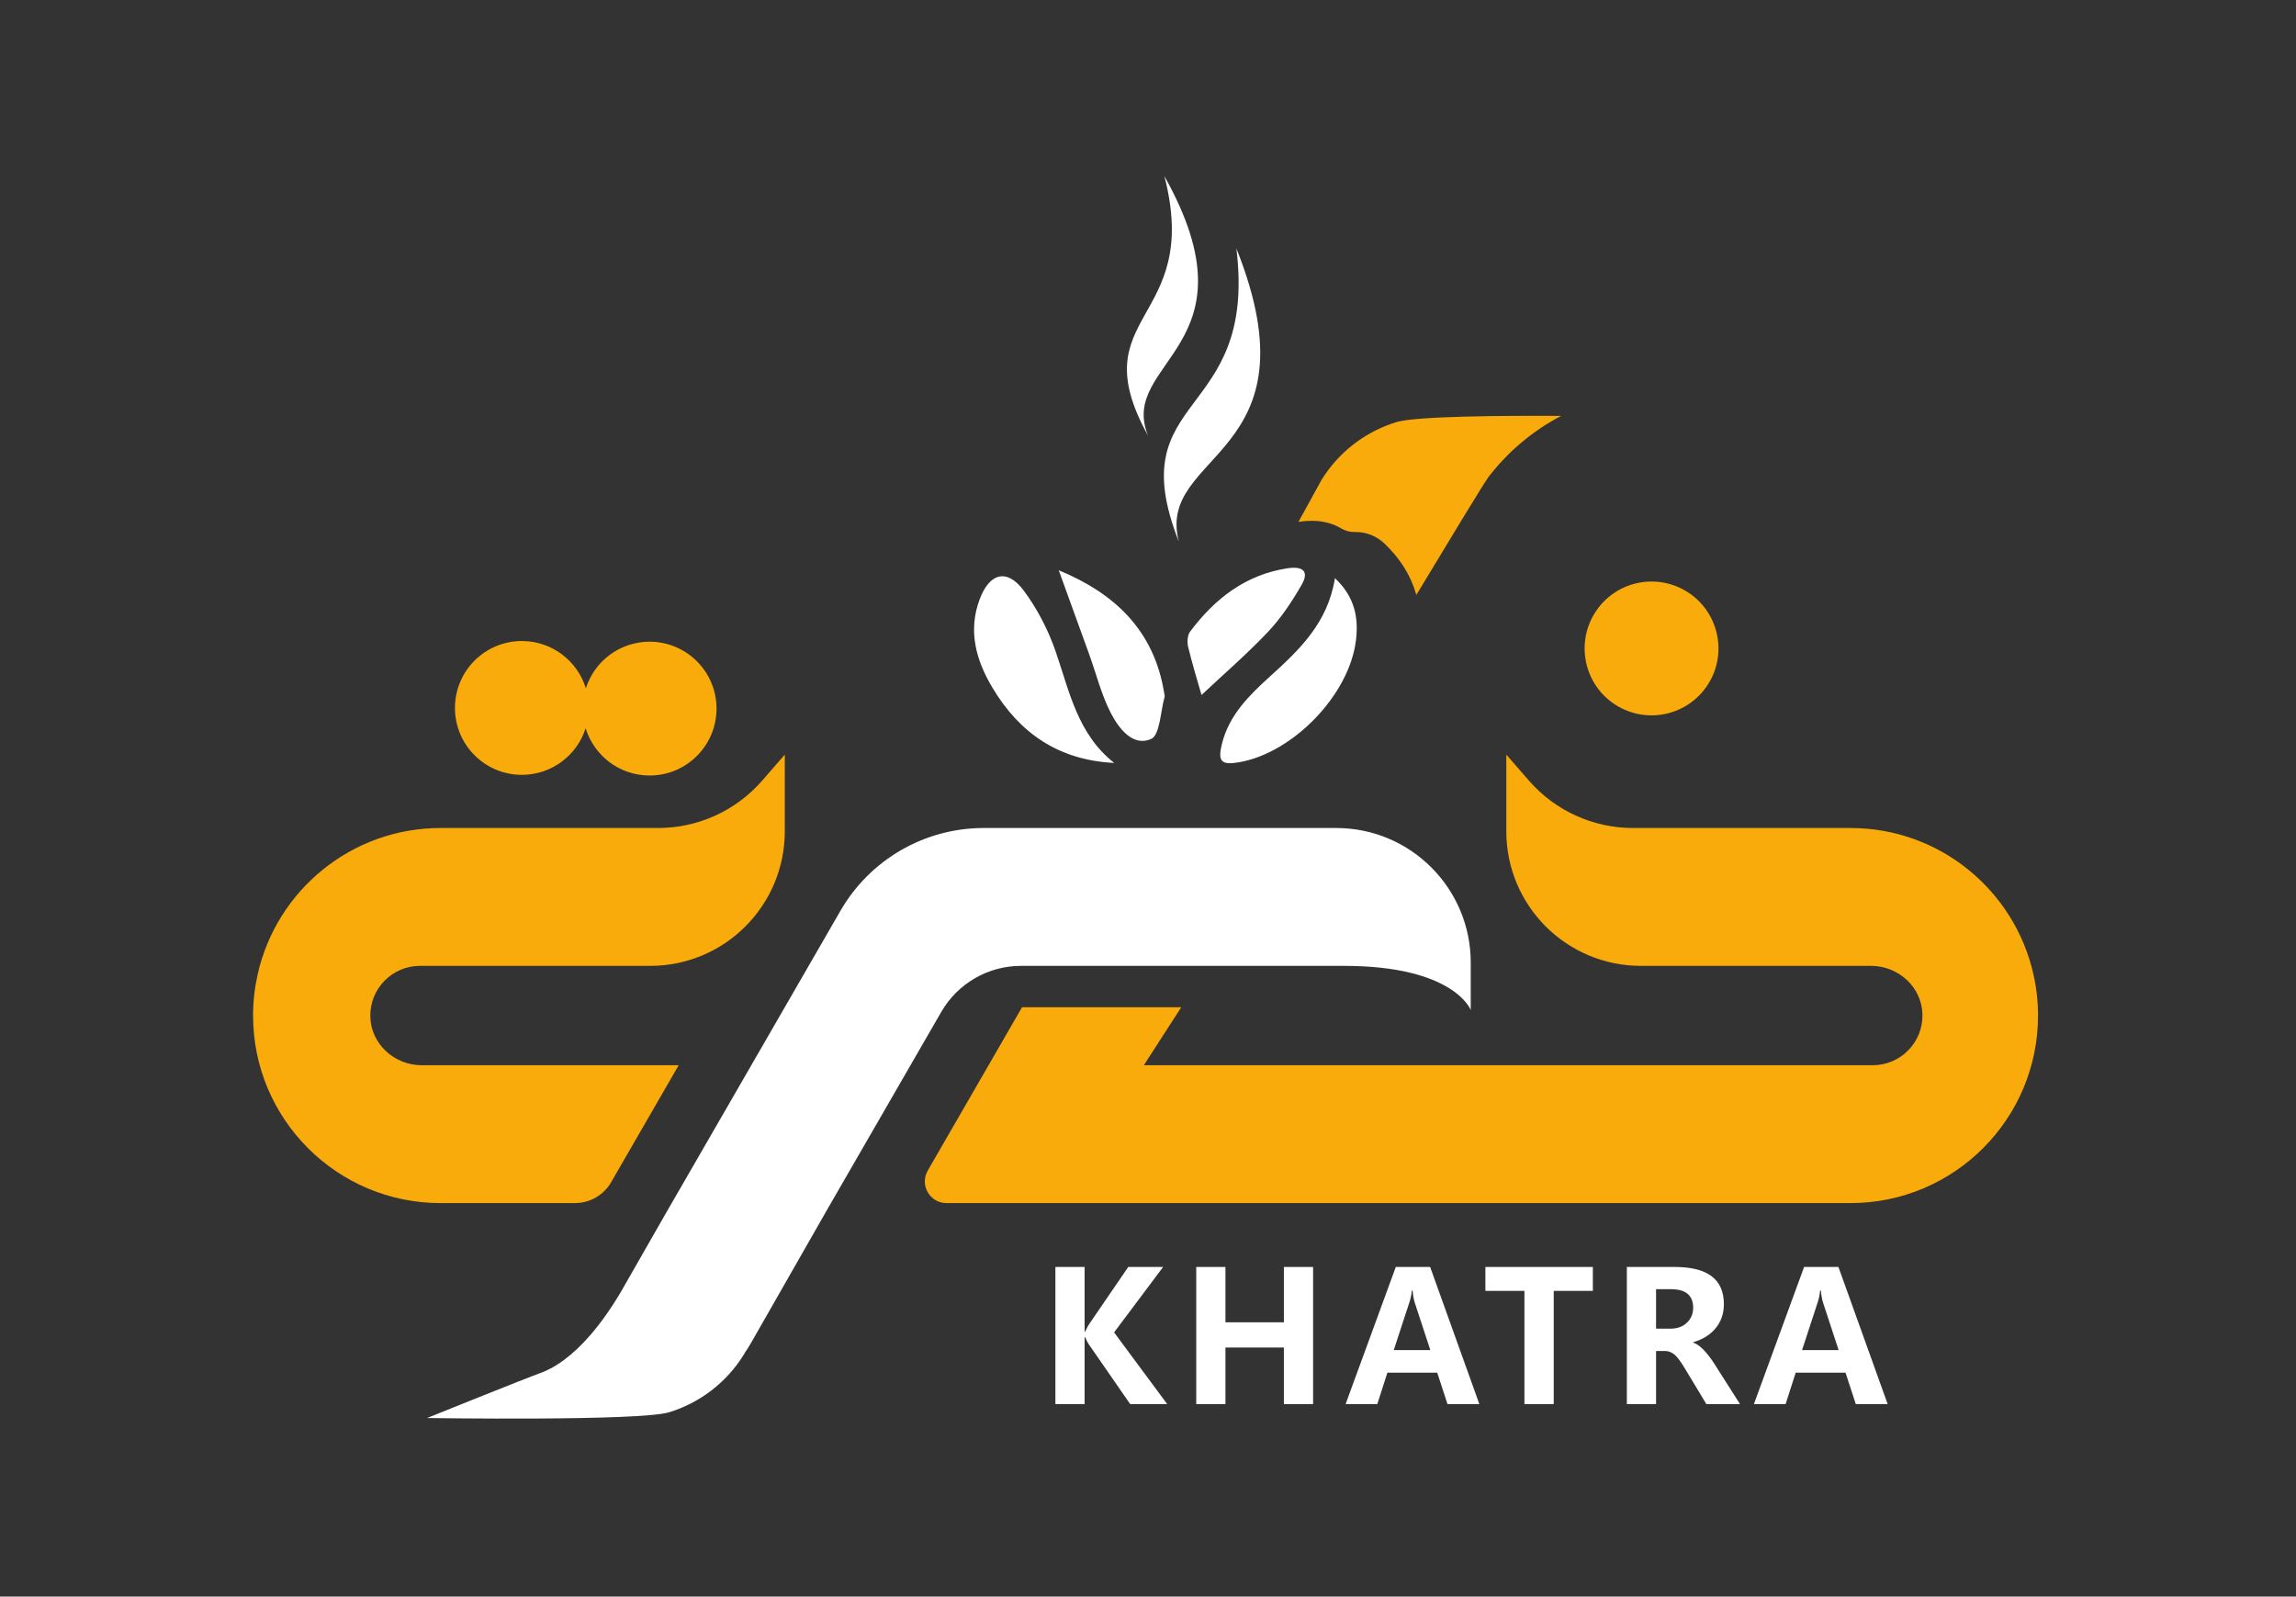 <svg width="371" height="258" viewBox="0 0 371 258" fill="none" xmlns="http://www.w3.org/2000/svg">
<rect x="0" y="0" width="371" height="258" fill="#333333" stroke="none"/>
<mask id="mask0_693_3" style="mask-type:luminance" maskUnits="userSpaceOnUse" x="0" y="0" width="371" height="258">
<path d="M0 -4.98478e-06H370.208V257.703H0V-4.98478e-06Z" fill="white"/>
</mask>
<g mask="url(#mask0_693_3)">
<path d="M107.266 176.294L109.666 172.135H68.128C63.708 172.135 59.918 168.678 59.836 164.259C59.754 159.756 63.379 156.08 67.862 156.08H74.726H93.798H100.452H105.063C117.074 156.08 126.81 146.344 126.81 134.334V133.802V121.944L123.152 126.147C118.919 131.01 112.788 133.802 106.342 133.802H87.59H80.935H71.198C56.747 133.802 44.666 143.919 41.632 157.456C41.154 159.598 40.891 161.822 40.891 164.108C40.891 180.846 54.46 194.415 71.198 194.415H92.9C95.315 194.415 97.547 193.126 98.755 191.034L107.266 176.294Z" fill="#F9AB0C"/>
<path d="M84.269 125.211C89.116 125.236 93.233 122.069 94.629 117.683C95.98 122.084 100.064 125.295 104.91 125.32C110.881 125.352 115.748 120.536 115.778 114.565C115.81 108.593 110.996 103.728 105.024 103.696C100.178 103.671 96.061 106.837 94.664 111.224C93.313 106.823 89.229 103.612 84.384 103.587C78.412 103.555 73.546 108.371 73.514 114.341C73.482 120.313 78.298 125.179 84.269 125.211Z" fill="#F9AB0C"/>
<path d="M261.025 113.885C266.051 117.111 272.739 115.652 275.964 110.628C279.191 105.603 277.732 98.913 272.707 95.688C267.681 92.463 260.993 93.92 257.768 98.945C254.541 103.971 256 110.66 261.025 113.885Z" fill="#F9AB0C"/>
<path d="M328.575 157.456C325.541 143.92 313.461 133.801 299.009 133.801H289.272H282.619H263.865C257.419 133.801 251.288 131.009 247.056 126.147L243.397 121.944V133.801V134.333C243.397 146.344 253.135 156.08 265.144 156.08H269.756H276.409H292.205H302.347C306.767 156.08 310.559 159.539 310.639 163.957C310.721 168.46 307.097 172.135 302.613 172.135H245.816H235.395H184.828L190.872 162.769H165.145L159.739 172.135L149.912 189.155C148.563 191.492 150.249 194.415 152.949 194.415H172.601H299.009C315.747 194.415 329.316 180.845 329.316 164.108C329.316 161.821 329.055 159.597 328.575 157.456Z" fill="#F9AB0C"/>
<path d="M225.595 68.221C225.339 68.301 225.084 68.387 224.831 68.475C220.294 70.066 216.258 73.157 213.546 77.541L209.81 84.333C209.831 84.33 209.85 84.326 209.871 84.322C210.587 84.214 211.28 84.159 211.932 84.159C213.968 84.159 215.522 84.683 216.688 85.375C217.364 85.777 218.13 85.991 218.915 85.971C218.966 85.97 219.018 85.969 219.068 85.969C220.752 85.969 222.404 86.605 223.667 87.799C226.258 90.25 227.98 93.013 228.858 96.137C233.636 88.207 239.839 77.967 240.507 77.094C243.643 73.001 247.656 69.613 252.262 67.206C243.199 67.154 228.78 67.234 225.595 68.221Z" fill="#F9AB0C"/>
<path d="M114.85 183.487L117.073 179.638L120.549 173.614L121.402 172.135L135.815 147.16C140.589 138.894 149.409 133.8 158.955 133.8H164.182H169.254H179.873H182.935H189.589H208.661H215.903C227.914 133.8 237.65 143.538 237.65 155.548V156.08V163.207C237.65 163.207 234.977 156.08 217.182 156.08H195.798H176.726H170.073H165.461H164.979C159.665 156.08 154.755 158.915 152.098 163.518L133.851 195.135L133.533 195.692L130.757 200.551L126.937 207.24L121.349 217.022C121.165 217.346 120.973 217.662 120.774 217.972C120.663 218.144 120.545 218.307 120.43 218.475L120.193 218.891C117.33 223.52 112.991 226.71 108.143 228.211C103.418 229.674 69.009 229.144 69.009 229.144C69.009 229.144 85.284 222.586 87.175 221.93C88.273 221.55 89.632 220.88 91.177 219.73C93.787 217.79 96.939 214.47 100.31 208.79L107.803 195.692L108.541 194.415L111.341 189.566L114.534 184.034L114.85 183.487Z" fill="white"/>
<path d="M180.046 123.285C171.123 122.854 164.759 118.522 160.343 111.097C157.694 106.643 156.394 101.93 158.297 96.845C159.914 92.519 162.757 91.835 165.449 95.47C167.623 98.405 169.385 101.815 170.578 105.274C172.815 111.763 174.126 118.639 180.046 123.285Z" fill="white"/>
<path d="M215.708 93.428C218.989 96.532 219.539 99.933 219.097 103.509C218.012 112.304 208.947 121.661 200.212 123.177C197.321 123.68 196.74 123.033 197.449 120.188C198.608 115.537 201.833 112.371 205.211 109.312C209.932 105.033 214.553 100.689 215.708 93.428Z" fill="white"/>
<path d="M171.079 92.156C179.928 95.799 186.463 101.726 188.108 111.955C188.144 112.178 188.236 112.425 188.18 112.625C187.507 114.997 187.433 118.802 185.989 119.426C183.063 120.693 180.793 117.73 179.519 115.275C177.98 112.31 177.163 108.971 176.019 105.799C174.388 101.274 172.744 96.753 171.079 92.156Z" fill="white"/>
<path d="M194.146 112.305C193.462 109.895 192.631 107.232 191.985 104.524C191.801 103.756 191.865 102.641 192.307 102.055C196.305 96.743 201.254 92.853 208.077 91.826C210.491 91.464 211.598 92.301 210.322 94.512C208.767 97.203 207.006 99.865 204.882 102.113C201.487 105.707 197.719 108.949 194.146 112.305Z" fill="white"/>
<path d="M190.481 87.523C186.692 72.979 213.28 73.921 199.781 40.15C203.211 68.126 180.896 63.199 190.481 87.523Z" fill="white"/>
<path d="M185.505 70.395C180.583 58.276 203.631 56.07 188.149 28.464C194.285 52.212 174.473 50.496 185.505 70.395Z" fill="white"/>
<path d="M175.256 216.052H175.328C175.546 216.576 175.742 216.964 175.914 217.211L182.622 226.895H188.604L180.02 215.308L187.944 204.736H182.309L175.957 214.021C175.748 214.355 175.537 214.749 175.328 215.208H175.256V204.736H170.536V226.895H175.256V216.052Z" fill="white"/>
<path d="M198.015 217.754H207.457V226.895H212.178V204.736H207.457V213.678H198.015V204.736H193.295V226.895H198.015V217.754Z" fill="white"/>
<path d="M225.211 218.168L227.743 210.43C227.943 209.828 228.072 209.204 228.13 208.556H228.259C228.324 209.356 228.439 210.002 228.6 210.487L231.119 218.168H225.211ZM225.54 204.735L217.43 226.895H222.551L224.182 221.818H232.235L233.894 226.895H239.044L231.091 204.735H225.54Z" fill="white"/>
<path d="M246.326 226.895H251.06V208.599H257.382V204.735H240.018V208.599H246.326V226.895Z" fill="white"/>
<path d="M267.596 208.327H270C272.393 208.327 273.591 209.328 273.591 211.331C273.591 212.295 273.255 213.097 272.583 213.741C271.909 214.385 271.02 214.707 269.915 214.707H267.596V208.327ZM267.596 218.312H269.027C269.541 218.312 270.029 218.484 270.487 218.825C270.944 219.169 271.531 219.937 272.247 221.129L275.723 226.895H281.159L276.98 220.329C275.741 218.423 274.612 217.296 273.591 216.952V216.895C275.135 216.456 276.348 215.699 277.231 214.62C278.113 213.544 278.555 212.251 278.555 210.744C278.555 206.739 275.917 204.736 270.644 204.736H262.876V226.895H267.596V218.312Z" fill="white"/>
<path d="M291.187 218.168L293.719 210.43C293.919 209.828 294.048 209.204 294.105 208.556H294.233C294.3 209.356 294.415 210.002 294.576 210.487L297.095 218.168H291.187ZM291.516 204.735L283.405 226.895H288.527L290.157 221.818H298.211L299.869 226.895H305.02L297.065 204.735H291.516Z" fill="white"/>
</g>
</svg>
